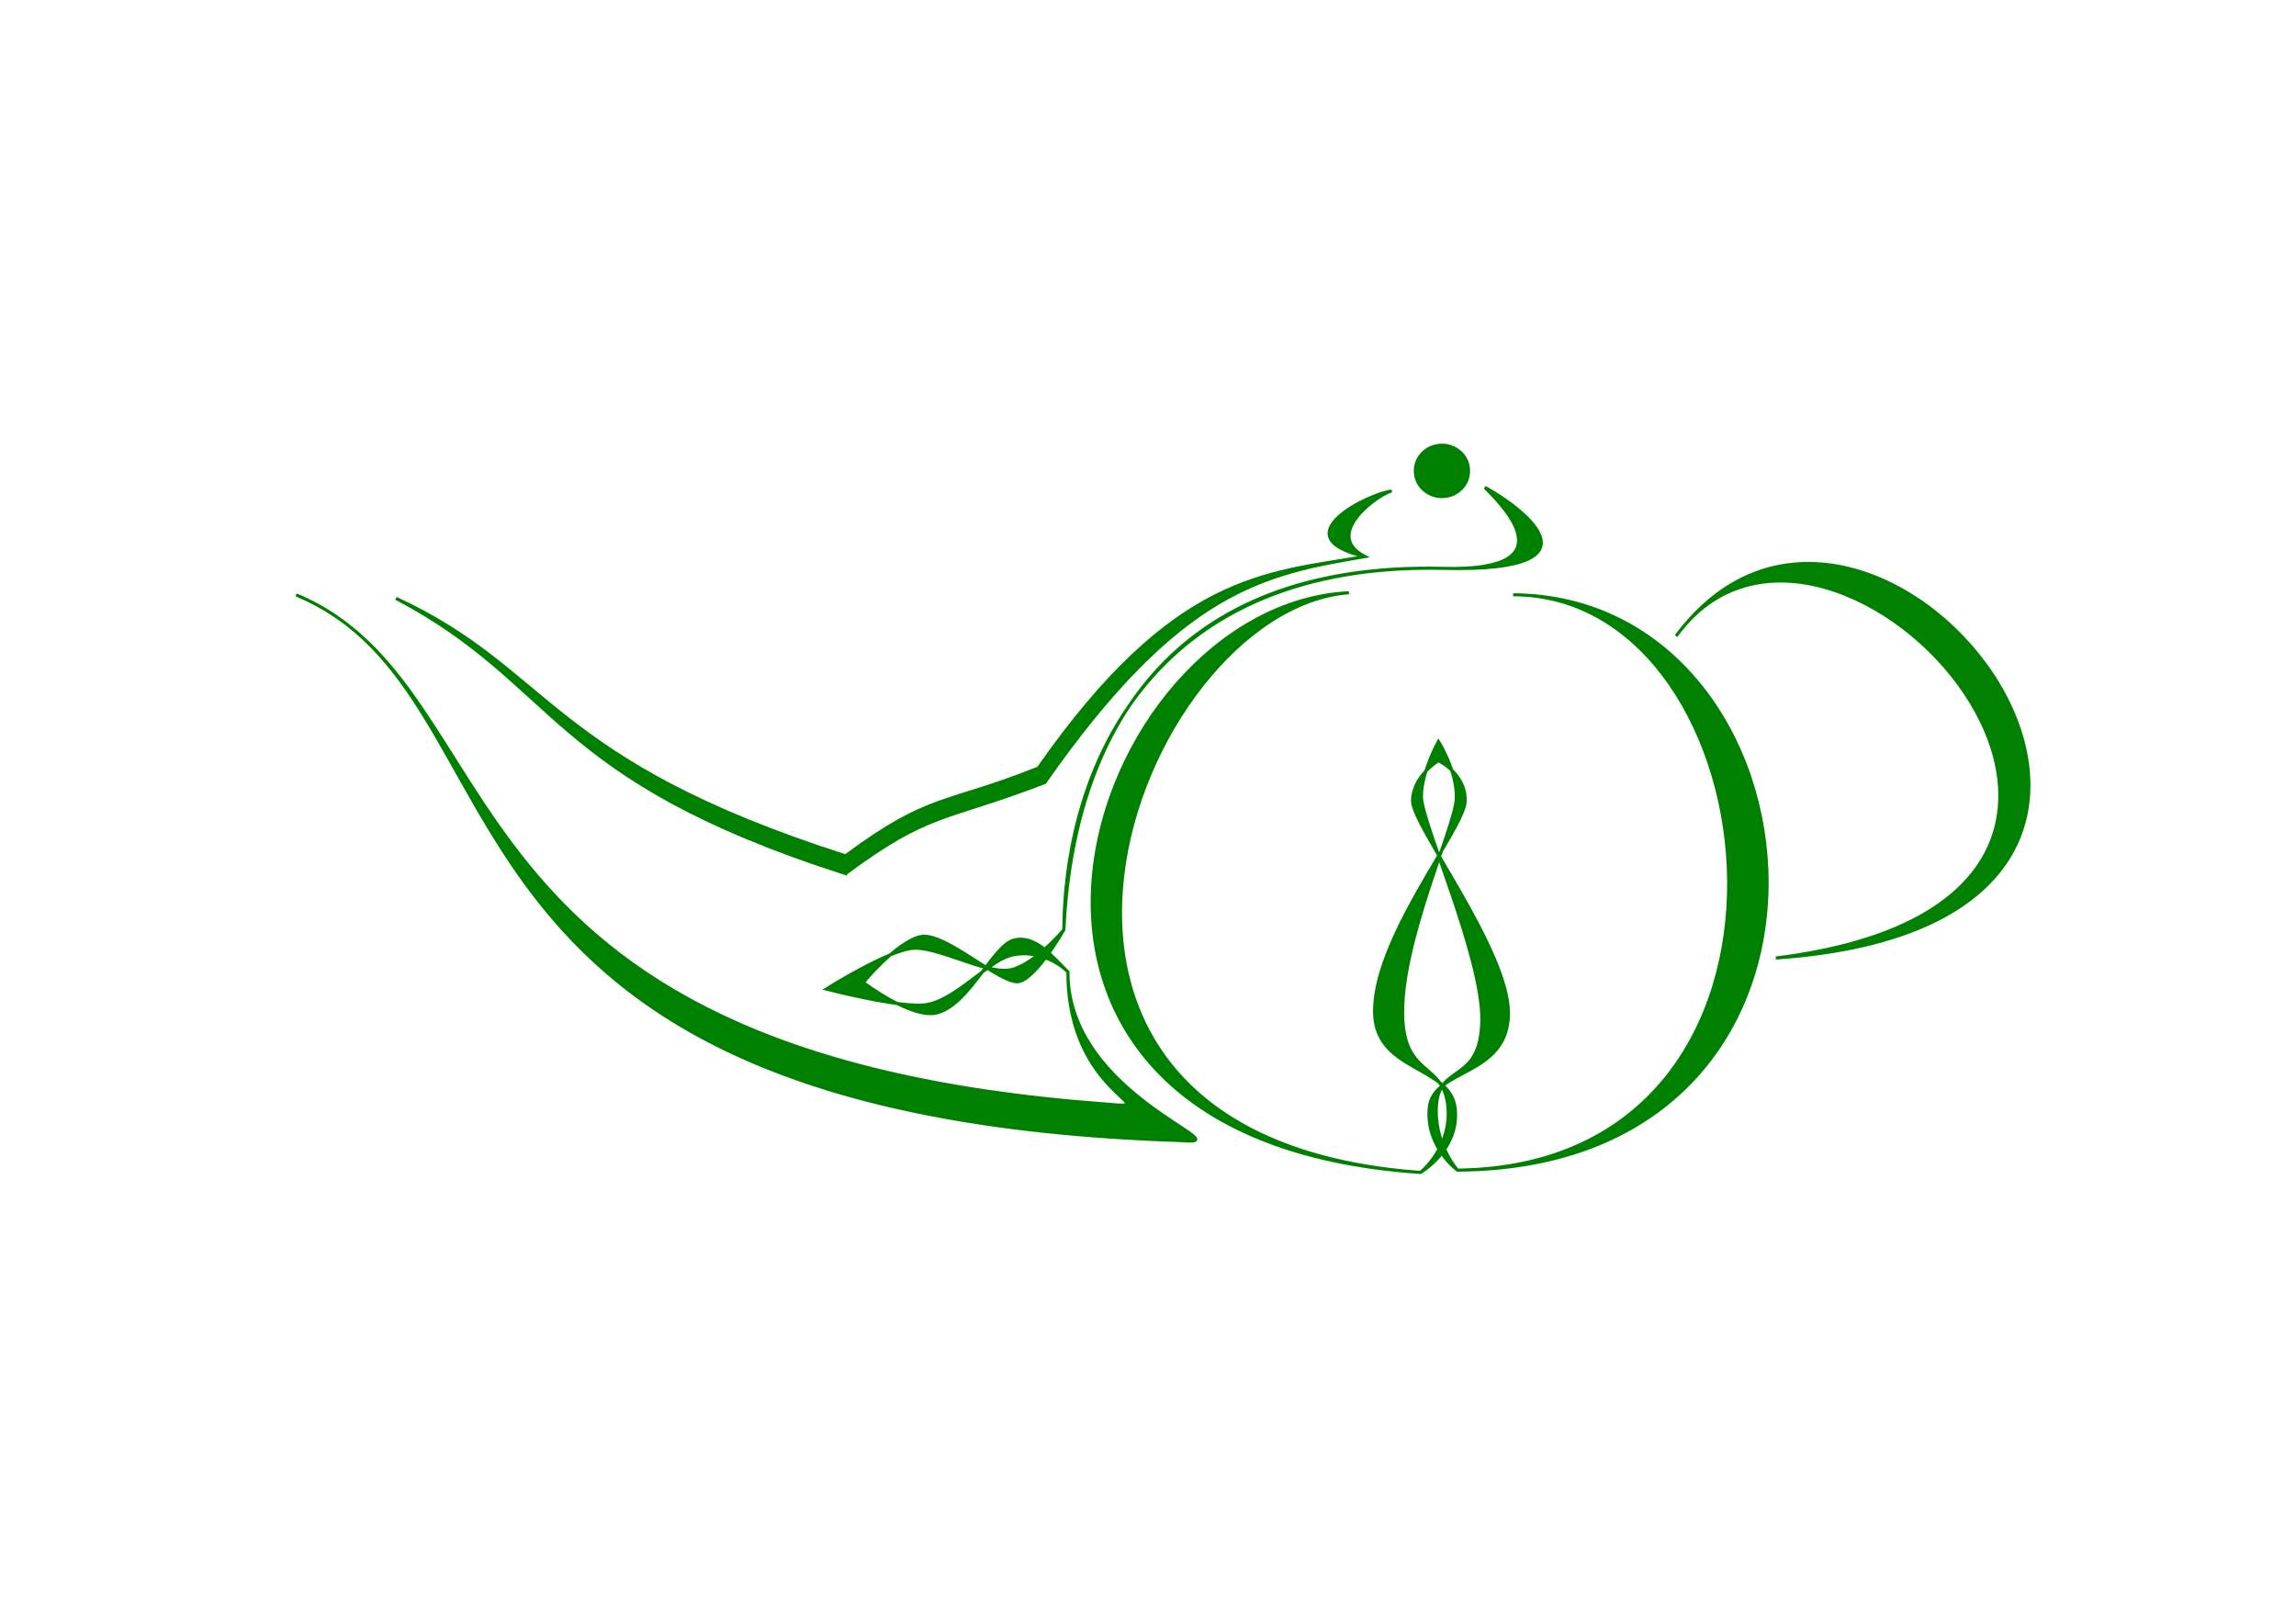 <?xml version="1.0" encoding="UTF-8" standalone="no"?>
<!-- Created with Inkscape (http://www.inkscape.org/) -->

<svg
   xmlns:dc="http://purl.org/dc/elements/1.1/"
   xmlns:cc="http://creativecommons.org/ns#"
   xmlns:rdf="http://www.w3.org/1999/02/22-rdf-syntax-ns#"
   xmlns:svg="http://www.w3.org/2000/svg"
   xmlns="http://www.w3.org/2000/svg"
   xmlns:sodipodi="http://sodipodi.sourceforge.net/DTD/sodipodi-0.dtd"
   xmlns:inkscape="http://www.inkscape.org/namespaces/inkscape"
   width="744.094"
   height="524.409"
   id="svg2"
   version="1.1"
   inkscape:version="0.48.1 r9760"
   sodipodi:docname="drawing-1.svg"
   inkscape:export-filename="/home/sneetsher/Documents/drawing-1.png"
   inkscape:export-xdpi="260.85999"
   inkscape:export-ydpi="260.85999">
  <defs
     id="defs4" />
  <sodipodi:namedview
     id="base"
     pagecolor="#ffffff"
     bordercolor="#666666"
     borderopacity="1.0"
     inkscape:pageopacity="0"
     inkscape:pageshadow="2"
     inkscape:zoom="32.655742"
     inkscape:cx="467.31217"
     inkscape:cy="371.77865"
     inkscape:document-units="px"
     inkscape:current-layer="g3242"
     showgrid="false"
     inkscape:window-width="1280"
     inkscape:window-height="725"
     inkscape:window-x="0"
     inkscape:window-y="24"
     inkscape:window-maximized="1" />
  <g
     inkscape:label="Layer 1 alpha outline"
     inkscape:groupmode="layer"
     id="layer1"
     transform="translate(0,-527.953)"
     style="display:none"
     sodipodi:insensitive="true">
    <path
       style="fill:none;stroke:#000000;stroke-width:1px;stroke-linecap:butt;stroke-linejoin:miter;stroke-opacity:1"
       d="m 543.12,734.739 c 50.243,-70.078 189.436,84.199 32.471,103.827"
       id="path2985"
       inkscape:connector-curvature="0"
       sodipodi:nodetypes="cc" />
    <path
       style="fill:none;stroke:#000000;stroke-width:1px;stroke-linecap:butt;stroke-linejoin:miter;stroke-opacity:1"
       d="m 490.38,720.737 c 103.589,0.673 121.892,185.672 -18.039,186.48 0,0 -7.99,-8.91 -6.737,-21.709 1.252,-12.799 14.455,-6.602 14.632,-27.077 0.178,-20.474 -19.643,-64.252 -19.58,-72.322 0.064,-8.07 5.029,-16.387 5.029,-16.387 0,0 6.531,7.944 6.281,16.972 -0.25,9.028 -18.689,47.865 -17.334,71.913 1.018,18.055 12.946,13.963 14.55,27.486 1.605,13.523 -8.819,21.873 -8.819,21.873 C 294.321,896.889 351.546,724.4 437.158,720.071"
       id="path2987"
       inkscape:connector-curvature="0"
       sodipodi:nodetypes="cczzzczszcc" />
    <path
       style="fill:none;stroke:#000000;stroke-width:1px;stroke-linecap:butt;stroke-linejoin:miter;stroke-opacity:1"
       d="m 481.253,685.94 c 9.354,4.981 42.397,27.566 -13.329,26.24 -92.924,-2.21 -122.674,62.041 -123.157,117.139 0,0 -10.254,12.201 -18.048,13.087 -7.794,0.886 -22.532,-7.419 -30.488,-7.111 -7.956,0.308 -28.465,13.229 -28.465,13.229 0,0 24.017,6.279 32.329,5.08 8.047,-1.161 17.194,-10.729 24.261,-14.659 7.068,-3.93 16.493,-1.175 21.743,4.046 -0.152,40.337 57.879,56.597 36.845,54.659 C 128.337,889.488 174.344,753.329 95.971,720.774"
       id="path2989"
       inkscape:connector-curvature="0"
       sodipodi:nodetypes="csczscszccc" />
    <path
       style="fill:none;stroke:#000000;stroke-width:1px;stroke-linecap:butt;stroke-linejoin:miter;stroke-opacity:1"
       d="m 449.488,687.638 c 0.237,-5.596 -34.666,14.342 -7.114,20.713 -32.553,5.553 -61.904,5.689 -105.854,68.543 -30.156,12.099 -35.036,8.069 -62.503,28.468 C 177.138,774.326 191.045,765.142 137.458,721.371"
       id="path2991"
       inkscape:connector-curvature="0"
       sodipodi:nodetypes="ccccc" />
    <path
       sodipodi:type="arc"
       style="fill:none;stroke:#000000;stroke-width:1;stroke-linecap:round;stroke-linejoin:round;stroke-miterlimit:4;stroke-opacity:1;stroke-dasharray:none"
       id="path2993"
       sodipodi:cx="701.79938"
       sodipodi:cy="178.91205"
       sodipodi:rx="8.6087389"
       sodipodi:ry="8.2344456"
       d="m 710.408,178.912 a 8.609,8.234 0 1 1 -17.217,0 8.609,8.234 0 1 1 17.217,0 z"
       transform="translate(-234.487,501.671)" />
  </g>
  <g
     inkscape:groupmode="layer"
     id="layer2"
     inkscape:label="Layer 2 alpha black"
     style="display:none"
     sodipodi:insensitive="true">
    <path
       sodipodi:type="arc"
       style="fill:#000000;stroke:#000000;stroke-width:1;stroke-linecap:round;stroke-linejoin:round;stroke-miterlimit:4;stroke-opacity:1;stroke-dasharray:none;display:inline"
       id="path2993-2"
       sodipodi:cx="701.79938"
       sodipodi:cy="178.91205"
       sodipodi:rx="8.6087389"
       sodipodi:ry="8.2344456"
       d="m 710.408,178.912 a 8.609,8.234 0 1 1 -17.217,0 8.609,8.234 0 1 1 17.217,0 z"
       transform="translate(-234.487,-26.281)" />
    <path
       style="opacity:0.99;fill:#000000;stroke:#000000;stroke-width:1px;stroke-linecap:butt;stroke-linejoin:miter;stroke-opacity:1;display:inline"
       d="m 543.197,206.166 c 50.166,-69.457 189.359,84.819 32.329,104.353 170.802,-11.813 31.893,-190.869 -32.329,-104.353 z"
       id="path2985-1-1"
       inkscape:connector-curvature="0"
       sodipodi:nodetypes="ccc" />
    <path
       style="fill:#000000;stroke:#000000;stroke-width:1px;stroke-linecap:butt;stroke-linejoin:miter;stroke-opacity:1;display:inline"
       d="m 460.364,380.013 c 0,0 12.821,-7.391 11.216,-20.914 -1.605,-13.523 -25.037,-11.828 -26.055,-29.882 -1.355,-24.048 29.068,-60.488 29.318,-69.516 0.25,-9.028 -8.678,-13.137 -8.678,-13.137 0,0 -8.321,4.962 -8.385,13.032 -0.064,8.07 31.262,48.492 31.084,68.966 -0.178,20.474 -24.405,17.633 -25.657,30.432 -1.252,12.799 9.134,20.271 9.134,20.271 124.687,-1.366 103.686,-186.523 18.039,-186.48 103.589,0.673 121.892,185.672 -18.039,186.48 0,0 -7.99,-8.91 -6.737,-21.709 1.252,-12.799 14.455,-6.602 14.632,-27.077 0.178,-20.474 -19.643,-64.252 -19.58,-72.322 0.064,-8.07 5.509,-17.825 5.509,-17.825 0,0 6.052,9.382 5.802,18.41 -0.25,9.028 -18.689,47.865 -17.334,71.913 1.018,18.055 12.946,13.963 14.55,27.486 1.605,13.523 -8.819,21.873 -8.819,21.873 C 294.321,368.936 351.546,196.447 437.158,192.118 368.203,197.444 302.864,368.667 460.364,380.013 z"
       id="path2987-6-9-9"
       inkscape:connector-curvature="0"
       sodipodi:nodetypes="czszczzzccczzzczszccc" />
    <path
       sodipodi:type="arc"
       style="fill:#ffffff;stroke:#000000;stroke-width:1;stroke-linecap:round;stroke-linejoin:round;stroke-miterlimit:4;stroke-opacity:1;stroke-dasharray:none;display:inline"
       id="path2993-2-8"
       sodipodi:cx="701.79938"
       sodipodi:cy="178.91205"
       sodipodi:rx="5.0235739"
       sodipodi:ry="7.1096878"
       d="m 706.823,178.912 a 5.024,7.11 0 1 1 -10.047,0 5.024,7.11 0 1 1 10.047,0 z"
       transform="translate(-234.487,-26.281)" />
    <path
       style="fill:#000000;stroke:#000000;stroke-width:1px;stroke-linecap:butt;stroke-linejoin:miter;stroke-opacity:1;display:inline"
       d="m 467.924,184.227 c -89.762,-2.264 -120.125,54.739 -123.157,117.139 0,0 -8.687,15.366 -14.434,16.764 -5.746,1.398 -24.13,-16.372 -32.086,-14.529 -7.756,1.797 -18.457,14.859 -18.457,14.859 0,0 15.686,11.913 23.825,9.844 10.606,-2.696 18.057,-21.761 24.931,-23.58 6.874,-1.819 12.304,5.093 17.554,10.314 -0.152,40.337 33.131,44.73 12.097,42.792 -221.122,-16.24 -190.208,-135.013 -262.226,-165.009 78.373,32.555 32.366,168.714 286.974,176.876 21.034,1.938 -36.997,-14.322 -36.845,-54.659 -5.25,-5.221 -14.675,-7.976 -21.743,-4.046 -7.068,3.93 -16.215,13.498 -24.261,14.659 -8.312,1.199 -32.329,-5.08 -32.329,-5.08 0,0 20.509,-12.921 28.465,-13.229 7.956,-0.308 22.694,7.998 30.488,7.111 7.794,-0.886 18.048,-13.087 18.048,-13.087 0.483,-55.098 30.233,-119.348 123.157,-117.139 55.726,1.325 22.683,-21.26 13.329,-26.24 3.963,4.21 28.86,27.305 -13.329,26.24 z"
       id="path2989-8-7-0"
       inkscape:connector-curvature="0"
       sodipodi:nodetypes="sczscszccccczscszcscs" />
    <path
       style="fill:#000000;stroke:#000000;stroke-width:1px;stroke-linecap:butt;stroke-linejoin:miter;stroke-opacity:1;display:inline"
       d="m 274.017,283.143 c 27.466,-20.399 31.826,-16.89 64.588,-29.51 43.95,-62.854 71.216,-67.682 103.769,-73.234 -14.383,-7.384 5.372,-20.864 8.678,-21.235 -7.062,0.66 -36.23,14.864 -8.678,21.235 -32.553,5.553 -61.904,5.689 -105.854,68.543 -30.156,12.099 -35.036,8.069 -62.503,28.468 -96.879,-31.035 -94.962,-60.03 -145.682,-83.469 53.327,28.131 48.803,58.168 145.682,89.204 z"
       id="path2991-0-5-6"
       inkscape:connector-curvature="0"
       sodipodi:nodetypes="ccccccccc" />
  </g>
  <g
     style="display:inline"
     inkscape:label="Layer 2 copy green"
     id="g3242"
     inkscape:groupmode="layer">
    <path
       transform="translate(-234.487,-26.281)"
       d="m 710.408,178.912 a 8.609,8.234 0 1 1 -17.217,0 8.609,8.234 0 1 1 17.217,0 z"
       sodipodi:ry="8.2344456"
       sodipodi:rx="8.6087389"
       sodipodi:cy="178.91205"
       sodipodi:cx="701.79938"
       id="path3244"
       style="fill:#008000;stroke:#008000;stroke-width:1;stroke-linecap:round;stroke-linejoin:round;stroke-miterlimit:4;stroke-opacity:1;stroke-dasharray:none;display:inline"
       sodipodi:type="arc" />
    <path
       sodipodi:nodetypes="ccc"
       inkscape:connector-curvature="0"
       id="path3246"
       d="m 543.197,206.166 c 50.166,-69.457 189.359,84.819 32.329,104.353 170.802,-11.813 31.893,-190.869 -32.329,-104.353 z"
       style="opacity:0.99;fill:#008000;stroke:#008000;stroke-width:1px;stroke-linecap:butt;stroke-linejoin:miter;stroke-opacity:1;display:inline" />
    <path
       sodipodi:nodetypes="czszczzzccczzzczszccc"
       inkscape:connector-curvature="0"
       id="path3248"
       d="m 460.364,380.013 c 0,0 12.821,-7.391 11.216,-20.914 -1.605,-13.523 -25.037,-11.828 -26.055,-29.882 -1.355,-24.048 29.068,-60.488 29.318,-69.516 0.25,-9.028 -8.678,-13.137 -8.678,-13.137 0,0 -8.321,4.962 -8.385,13.032 -0.064,8.07 31.262,48.492 31.084,68.966 -0.178,20.474 -24.405,17.633 -25.657,30.432 -1.252,12.799 9.134,20.271 9.134,20.271 124.687,-1.366 103.686,-186.523 18.039,-186.48 103.589,0.673 121.892,185.672 -18.039,186.48 0,0 -7.99,-8.91 -6.737,-21.709 1.252,-12.799 14.455,-6.602 14.632,-27.077 0.178,-20.474 -19.643,-64.252 -19.58,-72.322 0.064,-8.07 5.509,-17.825 5.509,-17.825 0,0 6.052,9.382 5.802,18.41 -0.25,9.028 -18.689,47.865 -17.334,71.913 1.018,18.055 12.946,13.963 14.55,27.486 1.605,13.523 -8.819,21.873 -8.819,21.873 C 294.321,368.936 351.546,196.447 437.158,192.118 368.203,197.444 302.864,368.667 460.364,380.013 z"
       style="fill:#008000;stroke:#008000;stroke-width:1px;stroke-linecap:butt;stroke-linejoin:miter;stroke-opacity:1;display:inline" />
    <path
       sodipodi:nodetypes="sczscszccccczscszcscs"
       inkscape:connector-curvature="0"
       id="path3252"
       d="m 467.924,184.227 c -89.762,-2.264 -120.125,54.739 -123.157,117.139 0,0 -8.687,15.366 -14.434,16.764 -5.746,1.398 -24.13,-16.372 -32.086,-14.529 -7.756,1.797 -18.457,14.859 -18.457,14.859 0,0 15.686,11.913 23.825,9.844 10.606,-2.696 18.057,-21.761 24.931,-23.58 6.874,-1.819 12.304,5.093 17.554,10.314 -0.152,40.337 33.131,44.73 12.097,42.792 -221.122,-16.24 -190.208,-135.013 -262.226,-165.009 78.373,32.555 32.366,168.714 286.974,176.876 21.034,1.938 -36.997,-14.322 -36.845,-54.659 -5.25,-5.221 -14.675,-7.976 -21.743,-4.046 -7.068,3.93 -16.215,13.498 -24.261,14.659 -8.312,1.199 -32.329,-5.08 -32.329,-5.08 0,0 20.509,-12.921 28.465,-13.229 7.956,-0.308 22.694,7.998 30.488,7.111 7.794,-0.886 18.048,-13.087 18.048,-13.087 0.483,-55.098 30.233,-119.348 123.157,-117.139 55.726,1.325 22.683,-21.26 13.329,-26.24 3.963,4.21 28.86,27.305 -13.329,26.24 z"
       style="fill:#008000;stroke:#008000;stroke-width:1px;stroke-linecap:butt;stroke-linejoin:miter;stroke-opacity:1;display:inline" />
    <path
       sodipodi:nodetypes="ccccccccc"
       inkscape:connector-curvature="0"
       id="path3254"
       d="m 274.017,283.143 c 27.466,-20.399 31.826,-16.89 64.588,-29.51 43.95,-62.854 71.216,-67.682 103.769,-73.234 -14.383,-7.384 5.372,-20.864 8.678,-21.235 -7.062,0.66 -36.23,14.864 -8.678,21.235 -32.553,5.553 -61.904,5.689 -105.854,68.543 -30.156,12.099 -35.036,8.069 -62.503,28.468 -96.879,-31.035 -94.962,-60.03 -145.682,-83.469 53.327,28.131 48.803,58.168 145.682,89.204 z"
       style="fill:#008000;stroke:#008000;stroke-width:1px;stroke-linecap:butt;stroke-linejoin:miter;stroke-opacity:1;display:inline" />
  </g>
  <g
     inkscape:groupmode="layer"
     id="layer3"
     inkscape:label="Work"
     style="display:none"
     sodipodi:insensitive="true">
    <path
       style="fill:none;stroke:#000000;stroke-width:1px;stroke-linecap:butt;stroke-linejoin:miter;stroke-opacity:1;display:inline"
       d="m 451.052,159.164 c -3.306,0.371 -23.061,13.851 -8.678,21.235 -32.553,5.553 -59.819,10.381 -103.769,73.234 -32.762,12.62 -37.122,9.111 -64.588,29.51 -96.879,-31.035 -92.356,-61.072 -145.943,-89.204"
       id="path2991-0-5"
       inkscape:connector-curvature="0"
       sodipodi:nodetypes="ccccc" />
  </g>
</svg>
